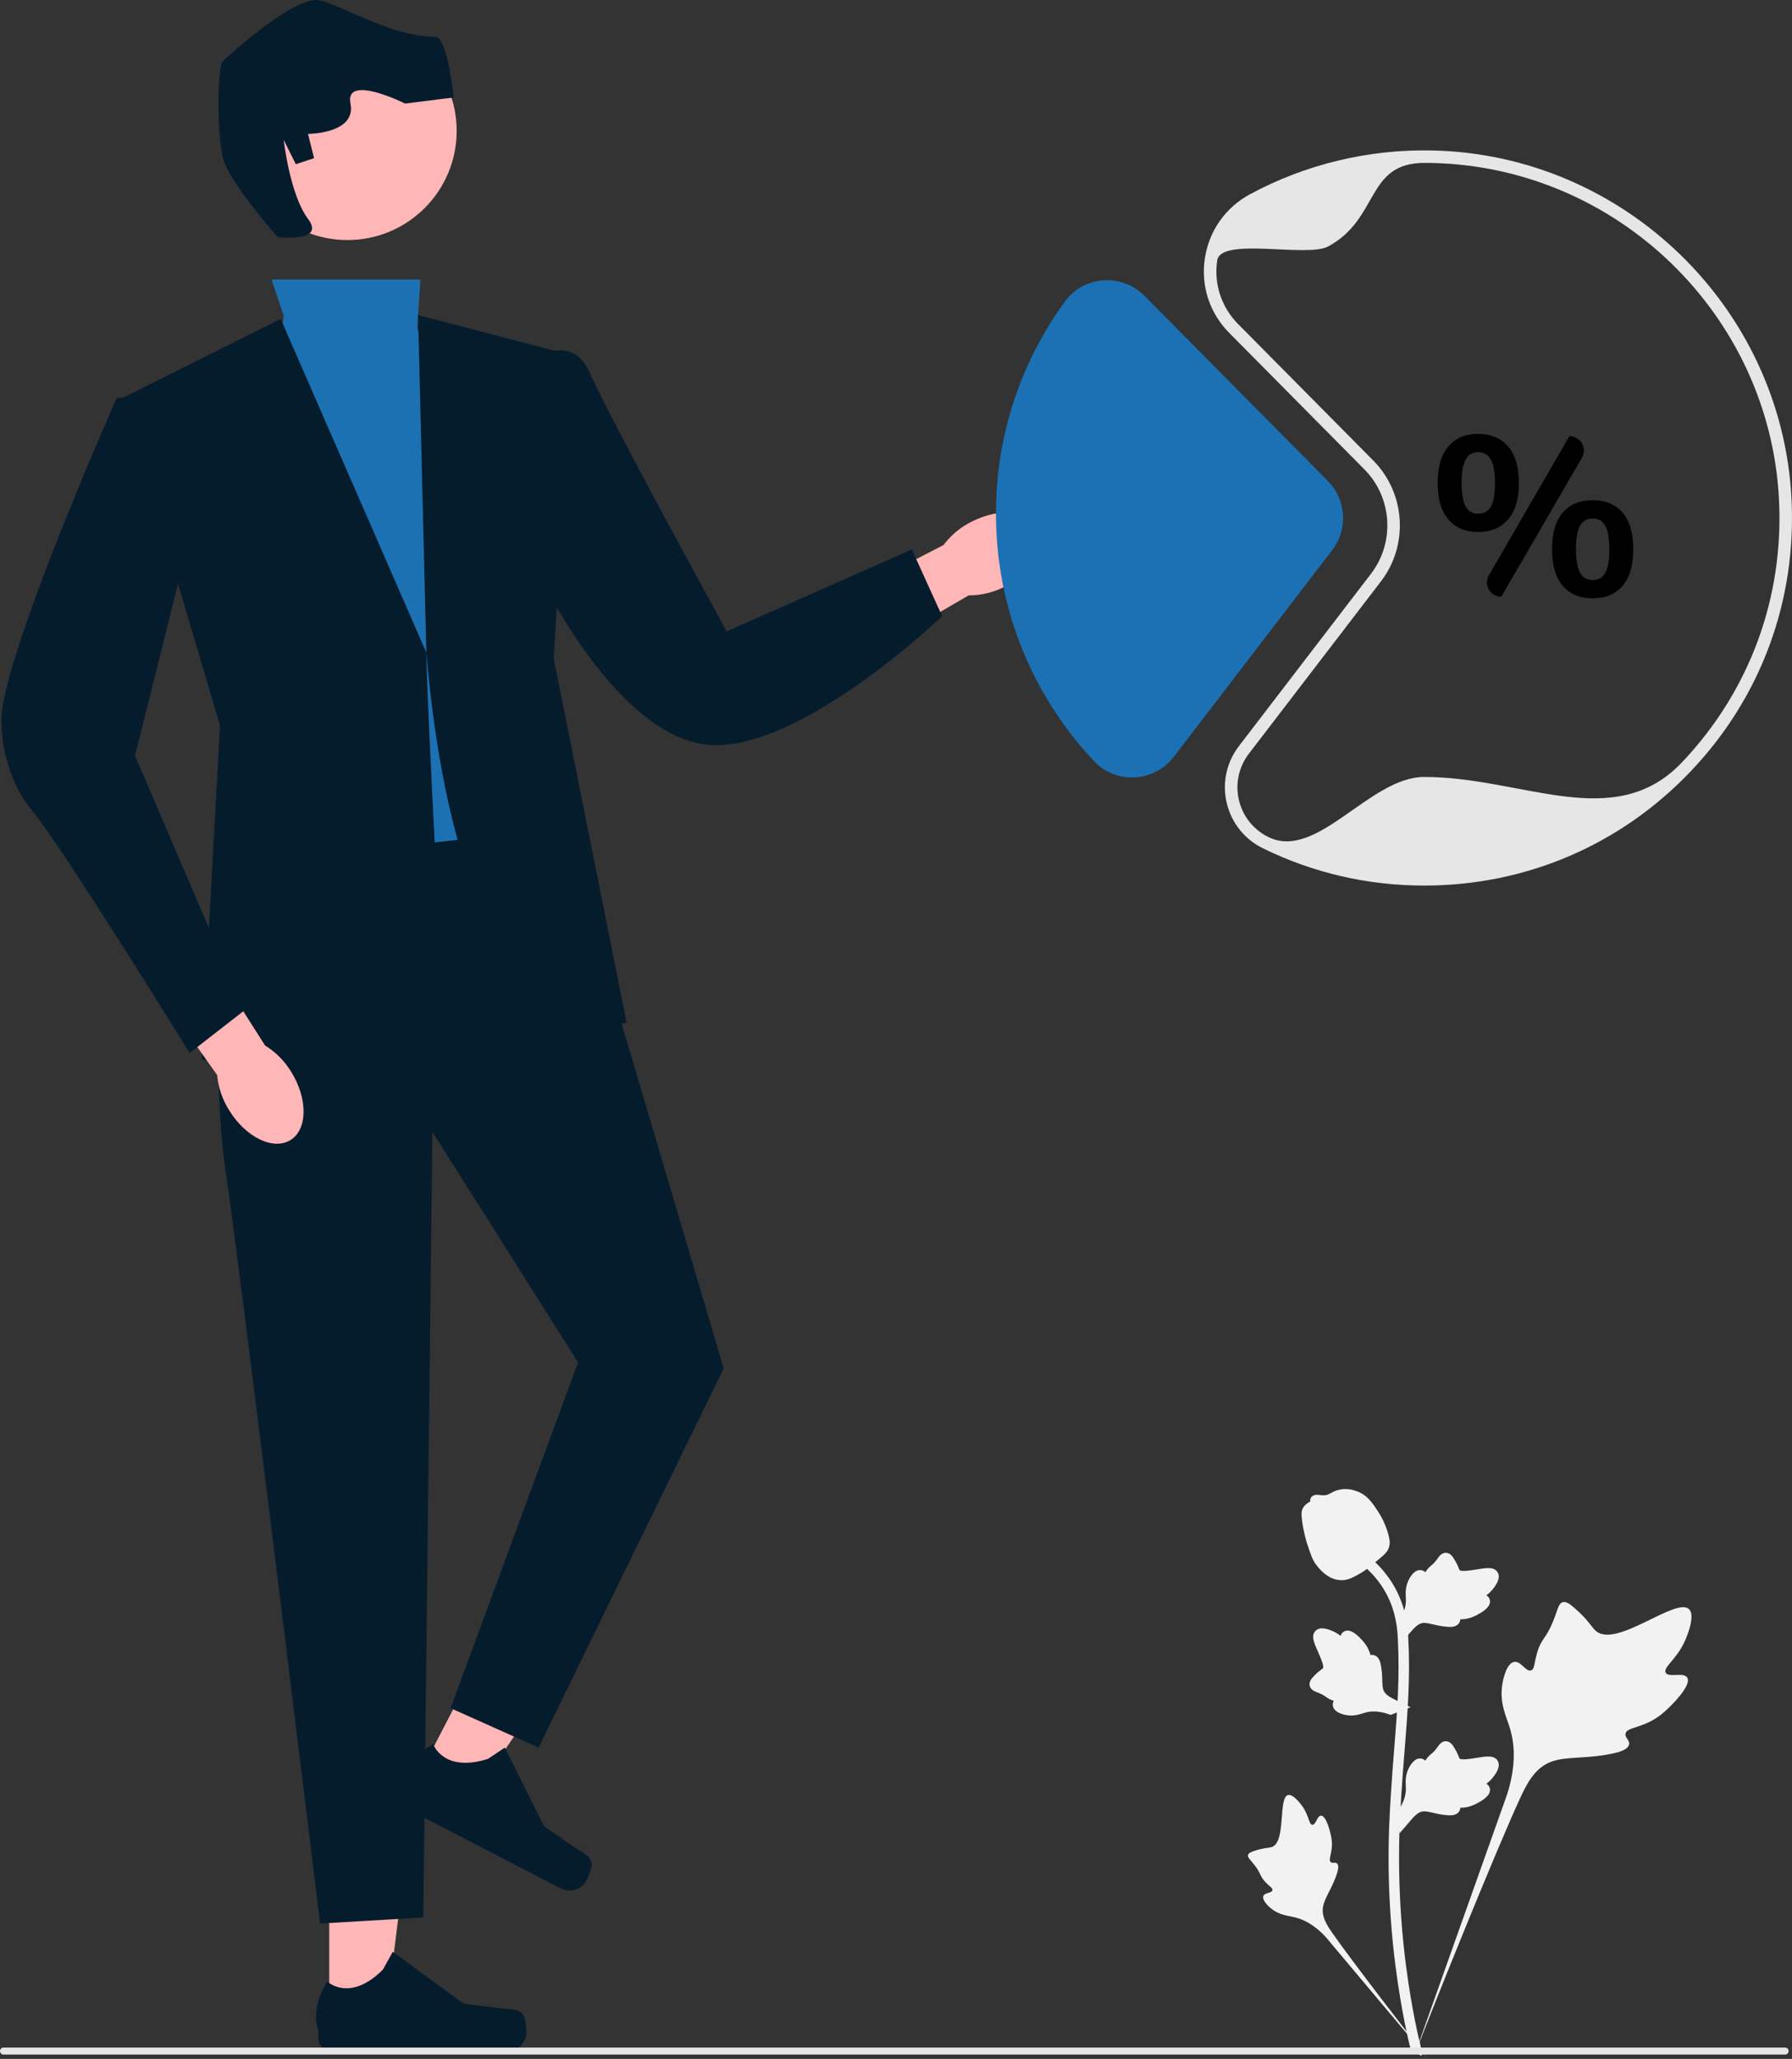<svg width="391" height="449" viewBox="0 0 391 449" fill="none" xmlns="http://www.w3.org/2000/svg">
<rect x="0" y="0" width="391" height="449" fill="#333333" stroke="none"/>
<g clip-path="url(#clip0_67_2318)">
<path d="M368.148 365.861C367.378 364.564 364.048 365.952 363.436 364.775C362.826 363.603 365.92 361.816 367.687 357.734C368.006 356.998 370.015 352.359 368.528 350.927C365.709 348.214 352.81 359.411 348.296 355.747C347.305 354.943 346.613 353.337 343.614 350.731C342.422 349.694 341.7 349.226 341.002 349.4C340.012 349.647 339.933 350.972 338.871 353.576C337.278 357.482 336.336 357.246 335.408 360.362C334.719 362.675 334.877 364.02 334.066 364.282C332.919 364.653 331.863 362.199 330.409 362.419C328.925 362.643 328.029 365.5 327.745 367.639C327.214 371.652 328.689 374.301 329.507 377.086C330.395 380.112 330.923 384.715 328.87 391.231L308.559 448.408C313.043 436.675 326.027 404.513 331.483 392.562C333.058 389.111 334.796 385.612 338.367 384.231C341.805 382.901 346.526 383.695 352.545 382.246C353.248 382.077 355.199 381.581 355.444 380.434C355.647 379.487 354.5 378.958 354.676 378.07C354.913 376.879 357.169 376.865 359.942 375.491C361.897 374.523 363.115 373.371 364.162 372.38C364.478 372.081 369.173 367.587 368.148 365.861Z" fill="#F2F2F2"/>
<path d="M288.238 395.961C287.379 395.964 287.1 397.998 286.345 397.959C285.593 397.92 285.608 395.887 284.113 393.842C283.843 393.473 282.144 391.15 281.012 391.466C278.866 392.066 280.644 401.622 277.542 402.778C276.861 403.032 275.873 402.908 273.727 403.627C272.874 403.912 272.436 404.131 272.32 404.524C272.155 405.081 272.783 405.501 273.756 406.773C275.215 408.681 274.827 409.075 276.09 410.429C277.028 411.435 277.734 411.746 277.629 412.219C277.48 412.888 275.97 412.698 275.658 413.474C275.34 414.267 276.485 415.531 277.454 416.287C279.272 417.706 280.999 417.746 282.603 418.149C284.346 418.586 286.759 419.656 289.368 422.542L311.595 449C307.125 443.416 295.072 427.769 290.775 421.645C289.535 419.877 288.317 418.015 288.669 415.865C289.008 413.796 290.76 411.71 291.785 408.34C291.905 407.947 292.224 406.847 291.732 406.396C291.325 406.023 290.734 406.433 290.349 406.09C289.832 405.631 290.476 404.52 290.601 402.764C290.689 401.526 290.475 400.596 290.291 399.796C290.235 399.555 289.382 395.957 288.238 395.961Z" fill="#F2F2F2"/>
<path d="M305.378 399.805L304.861 395.188L305.097 394.838C306.192 393.22 306.749 391.639 306.756 390.139C306.757 389.901 306.746 389.662 306.735 389.419C306.69 388.456 306.634 387.259 307.259 385.863C307.609 385.085 308.593 383.284 310.073 383.507C310.471 383.563 310.772 383.745 311.001 383.959C311.034 383.906 311.069 383.852 311.106 383.794C311.567 383.092 311.931 382.791 312.283 382.501C312.553 382.279 312.832 382.049 313.269 381.505C313.461 381.266 313.61 381.057 313.736 380.881C314.119 380.348 314.619 379.713 315.5 379.724C316.442 379.768 316.935 380.546 317.262 381.061C317.845 381.98 318.11 382.642 318.285 383.081C318.348 383.242 318.421 383.422 318.458 383.478C318.761 383.924 321.228 383.507 322.157 383.355C324.244 383.008 326.051 382.707 326.795 384.022C327.328 384.963 326.932 386.207 325.582 387.818C325.161 388.32 324.714 388.701 324.317 389C324.646 389.196 324.941 389.497 325.06 389.97C325.341 391.089 324.378 392.21 322.199 393.307C321.658 393.581 320.93 393.947 319.909 394.123C319.428 394.205 318.995 394.225 318.625 394.237C318.617 394.451 318.567 394.682 318.437 394.921C318.054 395.623 317.257 395.958 316.057 395.877C314.736 395.808 313.648 395.556 312.689 395.336C311.851 395.144 311.129 394.981 310.563 395.019C309.512 395.104 308.702 395.944 307.751 397.034L305.378 399.805Z" fill="#F2F2F2"/>
<path d="M307.779 372.316L303.441 373.988L303.042 373.848C301.198 373.201 299.526 373.063 298.072 373.437C297.841 373.496 297.612 373.567 297.38 373.64C296.459 373.927 295.314 374.285 293.805 374.035C292.963 373.894 290.969 373.4 290.81 371.914C290.763 371.514 290.863 371.177 291.012 370.902C290.952 370.883 290.892 370.863 290.826 370.842C290.029 370.575 289.645 370.299 289.276 370.033C288.991 369.828 288.698 369.617 288.061 369.332C287.781 369.207 287.54 369.116 287.338 369.039C286.725 368.804 285.983 368.482 285.77 367.628C285.575 366.706 286.203 366.032 286.619 365.586C287.36 364.789 287.934 364.366 288.315 364.085C288.454 363.983 288.61 363.867 288.655 363.817C289.01 363.411 287.98 361.133 287.598 360.273C286.732 358.344 285.982 356.675 287.067 355.622C287.842 354.868 289.147 354.935 291.05 355.831C291.642 356.11 292.125 356.446 292.515 356.754C292.621 356.386 292.838 356.025 293.265 355.79C294.277 355.234 295.607 355.88 297.222 357.708C297.624 358.161 298.163 358.772 298.592 359.714C298.794 360.158 298.923 360.571 299.028 360.926C299.237 360.88 299.475 360.869 299.739 360.935C300.516 361.127 301.041 361.812 301.268 362.992C301.536 364.286 301.568 365.402 301.598 366.385C301.625 367.243 301.65 367.982 301.831 368.52C302.179 369.514 303.198 370.084 304.495 370.726L307.779 372.316Z" fill="#F2F2F2"/>
<path d="M305.378 358.715L304.861 354.098L305.097 353.748C306.192 352.13 306.749 350.549 306.756 349.049C306.757 348.81 306.746 348.572 306.735 348.329C306.69 347.366 306.634 346.168 307.259 344.773C307.609 343.995 308.593 342.194 310.073 342.417C310.471 342.472 310.772 342.655 311.001 342.869C311.034 342.816 311.069 342.762 311.106 342.704C311.567 342.002 311.931 341.701 312.283 341.411C312.553 341.188 312.832 340.959 313.269 340.415C313.461 340.176 313.61 339.967 313.736 339.79C314.119 339.258 314.619 338.622 315.5 338.633C316.442 338.678 316.935 339.456 317.262 339.971C317.845 340.889 318.11 341.552 318.285 341.991C318.348 342.151 318.421 342.332 318.458 342.388C318.761 342.833 321.228 342.417 322.157 342.265C324.244 341.917 326.051 341.616 326.795 342.932C327.328 343.872 326.932 345.116 325.582 346.728C325.161 347.23 324.714 347.611 324.317 347.91C324.646 348.106 324.941 348.407 325.06 348.879C325.341 349.998 324.378 351.12 322.199 352.217C321.658 352.491 320.93 352.856 319.909 353.033C319.428 353.115 318.995 353.135 318.625 353.146C318.617 353.36 318.567 353.592 318.437 353.831C318.054 354.533 317.257 354.867 316.057 354.787C314.736 354.718 313.648 354.466 312.689 354.245C311.851 354.054 311.129 353.891 310.563 353.929C309.512 354.013 308.702 354.854 307.751 355.944L305.378 358.715Z" fill="#F2F2F2"/>
<path d="M310.106 448.333L309.138 447.726L308.009 447.856C307.991 447.751 307.93 447.51 307.837 447.133C307.332 445.069 305.791 438.787 304.506 428.893C303.609 421.987 303.101 414.887 302.997 407.786C302.892 400.675 303.229 395.291 303.499 390.964C303.703 387.7 303.95 384.593 304.194 381.565C304.841 373.477 305.451 365.837 304.997 357.379C304.896 355.491 304.686 351.561 302.387 347.379C301.054 344.953 299.218 342.8 296.929 340.981L298.352 339.193C300.879 341.204 302.911 343.589 304.391 346.282C306.939 350.919 307.169 355.202 307.279 357.259C307.741 365.866 307.124 373.58 306.471 381.746C306.23 384.762 305.982 387.856 305.779 391.107C305.511 395.394 305.178 400.731 305.281 407.751C305.384 414.766 305.886 421.78 306.771 428.599C308.04 438.368 309.559 444.556 310.057 446.59C310.323 447.675 310.379 447.903 310.106 448.333Z" fill="#F2F2F2"/>
<path d="M292.738 344.608C292.645 344.608 292.55 344.606 292.454 344.599C290.508 344.494 288.706 343.331 287.098 341.141C286.344 340.111 285.958 338.937 285.188 336.594C285.068 336.232 284.488 334.4 284.136 331.879C283.905 330.231 283.934 329.542 284.261 328.934C284.623 328.256 285.21 327.783 285.871 327.465C285.842 327.246 285.865 327.021 285.96 326.791C286.349 325.839 287.384 325.964 287.945 326.024C288.228 326.06 288.582 326.107 288.963 326.087C289.563 326.058 289.886 325.88 290.374 325.612C290.842 325.356 291.423 325.037 292.285 324.861C293.986 324.506 295.41 324.988 295.88 325.146C298.351 325.969 299.569 327.888 300.979 330.111C301.26 330.557 302.225 332.179 302.862 334.404C303.322 336.009 303.257 336.723 303.119 337.253C302.838 338.343 302.174 338.968 300.488 340.345C298.728 341.788 297.844 342.51 297.086 342.949C295.32 343.968 294.211 344.608 292.738 344.608Z" fill="#F2F2F2"/>
<path d="M219.289 127.913C225.471 124.826 228.887 119.137 226.92 115.207C224.952 111.277 218.348 110.594 212.165 113.684C209.678 114.884 207.515 116.662 205.857 118.868L179.831 132.28L186.391 144.348L211.351 129.845C214.113 129.844 216.835 129.182 219.289 127.913Z" fill="#FFB6B6"/>
<path d="M71.836 439.898L84.224 439.897L90.117 392.154L71.833 392.156L71.836 439.898Z" fill="#FFB6B6"/>
<path d="M114.279 439.617C114.665 440.266 114.869 442.361 114.869 443.116C114.869 445.436 112.986 447.317 110.664 447.317H72.299C70.715 447.317 69.431 446.034 69.431 444.451V442.855C69.431 442.855 67.533 438.059 71.44 432.147C71.44 432.147 76.297 436.776 83.553 429.526L85.693 425.652L101.183 436.971L109.769 438.027C111.648 438.258 113.313 437.991 114.279 439.617Z" fill="#051C2D"/>
<path d="M91.289 387.402L102.291 393.092L129.494 353.402L113.256 345.004L91.289 387.402Z" fill="#FFB6B6"/>
<path d="M129.11 406.65C129.154 407.404 128.371 409.358 128.023 410.028C126.956 412.088 124.419 412.894 122.356 411.827L88.287 394.204C86.88 393.476 86.33 391.747 87.058 390.341L87.793 388.924C87.793 388.924 88.314 383.792 94.505 380.337C94.505 380.337 96.687 386.679 106.468 383.574L110.15 381.117L118.698 398.285L125.837 403.166C127.398 404.234 129 404.763 129.11 406.65Z" fill="#051C2D"/>
<path d="M59.255 60.95H91.743L91.034 71.534L112.221 139.007L116.193 183.989L76.469 190.604L57.931 107.255L61.904 68.888L59.255 60.95Z" fill="#1B71B2"/>
<path d="M61.241 69.55L26.814 86.749L48 158.19L44.028 230.955C44.028 230.955 98.317 248.154 95.669 199.203C93.021 150.252 93.021 142.314 93.021 142.314L61.241 69.55Z" fill="#051C2D"/>
<path d="M116.193 78.462C116.193 78.462 124.8 72.196 128.772 81.457C132.745 90.718 158.565 137.684 158.565 137.684L198.951 119.823L205.572 134.376C205.572 134.376 172.469 166.128 152.607 162.159C132.745 158.19 116.855 123.792 116.855 123.792L116.193 78.462Z" fill="#051C2D"/>
<path d="M48 217.725C48 217.725 46.676 238.893 49.324 256.092C51.972 273.29 69.848 419.481 69.848 419.481L92.358 418.158L94.345 246.831L126.124 297.104L98.317 372.515L117.517 381.114L157.903 298.427L130.096 204.495L122.151 180.681L62.565 187.296L48 217.725Z" fill="#051C2D"/>
<path d="M136.717 223.017C136.717 223.017 100.965 233.601 93.021 142.314L91.224 68.71L124.8 77.488L120.827 143.637L136.717 223.017Z" fill="#051C2D"/>
<path d="M75.807 52.351C88.97 52.351 99.641 41.689 99.641 28.537C99.641 15.385 88.97 4.723 75.807 4.723C62.643 4.723 51.972 15.385 51.972 28.537C51.972 41.689 62.643 52.351 75.807 52.351Z" fill="#FFB6B6"/>
<path d="M60.579 51.69C60.579 51.69 49.986 39.783 48.662 34.491C47.338 29.199 47.338 14.646 48.662 13.323C49.986 12 64.552 -1.23 69.848 0.093C75.145 1.416 85.644 8.031 95.007 8.031C97.655 8.031 98.979 21.261 98.979 21.261L88.386 22.584C88.386 22.584 75.145 15.969 76.469 22.584C77.793 29.199 67.2 29.199 67.2 29.199L68.524 34.491L64.552 35.814L61.903 30.522C61.903 30.522 63.227 42.429 67.2 47.721C71.172 53.013 60.579 51.69 60.579 51.69Z" fill="#051C2D"/>
<path d="M50.026 242.176C53.66 248.05 59.638 250.937 63.379 248.625C67.119 246.314 67.205 239.681 63.569 233.806C62.149 231.439 60.182 229.447 57.833 227.996L42.121 203.306L30.682 210.919L47.386 234.451C47.636 237.2 48.541 239.849 50.026 242.176Z" fill="#FFB6B6"/>
<path d="M32.11 86.749H25.49C25.49 86.749 -0.993 146.283 0.331 158.19C0.331 158.19 0.331 168.774 6.952 176.712C13.573 184.65 41.379 229.632 41.379 229.632L53.297 220.371L29.462 164.805L44.028 106.594L32.11 86.749Z" fill="#051C2D"/>
<path d="M390.263 447.295C390.263 447.718 389.92 448.06 389.497 448.06H0.766C0.343 448.06 0 447.718 0 447.295C0 446.872 0.343 446.53 0.766 446.53H389.497C389.92 446.53 390.263 446.872 390.263 447.295Z" fill="#E6E6E6"/>
<path d="M246.973 169.557C243.846 169.557 240.865 168.28 238.721 166.003C224.915 151.339 217.311 132.177 217.311 112.048C217.311 95.274 222.52 79.259 232.373 65.734C234.321 63.062 237.342 61.386 240.664 61.134C244.037 60.874 247.337 62.109 249.716 64.51L289.753 104.916C293.759 108.96 294.169 115.416 290.705 119.933L256.106 165.055C254.05 167.736 250.934 169.371 247.555 169.542C247.361 169.552 247.166 169.557 246.973 169.557Z" fill="#1B71B3"/>
<path d="M310.765 193.123C298.421 193.123 286.575 190.389 275.559 184.998C271.557 183.04 268.677 179.431 267.657 175.095C266.638 170.759 267.607 166.246 270.318 162.713L299.15 125.111C304.395 118.271 303.775 108.494 297.707 102.369L268.192 72.583C263.926 68.277 261.991 62.372 262.885 56.381C263.784 50.359 267.382 45.245 272.757 42.349C284.878 35.82 298.612 32.515 312.477 32.812C354.26 33.683 388.702 66.995 390.886 108.648C392.052 130.902 384.27 152.027 368.973 168.131C353.666 184.247 332.994 193.123 310.765 193.123ZM310.795 35.527C297.955 35.527 301.027 47.696 289.795 53.746C285.186 56.229 266.36 51.622 265.59 56.784C264.825 61.914 266.482 66.972 270.136 70.66L299.651 100.447C306.675 107.537 307.393 118.854 301.322 126.773L272.489 164.374C270.279 167.256 269.489 170.935 270.32 174.471C271.151 178.005 273.499 180.948 276.762 182.545C287.401 187.751 298.841 169.438 310.765 169.438C332.236 169.438 352.203 181.817 366.989 166.251C381.765 150.695 389.281 130.288 388.154 108.791C386.045 68.56 352.778 36.386 312.42 35.544C311.878 35.533 311.335 35.527 310.795 35.527Z" fill="#E6E6E6"/>
<path d="M316.024 113.29C314.465 111.47 313.685 108.806 313.685 105.296C313.685 101.82 314.465 99.172 316.024 97.352C317.582 95.532 319.741 94.622 322.498 94.622C325.288 94.622 327.471 95.532 329.046 97.352C330.622 99.172 331.409 101.82 331.409 105.296C331.409 108.806 330.622 111.47 329.046 113.29C327.471 115.11 325.288 116.02 322.498 116.02C319.741 116.02 317.582 115.11 316.024 113.29ZM325.304 110.461C325.895 109.412 326.19 107.69 326.19 105.296C326.19 102.968 325.887 101.271 325.28 100.205C324.672 99.14 323.745 98.606 322.498 98.606C321.284 98.606 320.381 99.14 319.79 100.205C319.199 101.271 318.904 102.968 318.904 105.296C318.904 107.657 319.199 109.371 319.79 110.437C320.381 111.503 321.284 112.035 322.498 112.035C323.778 112.035 324.714 111.511 325.304 110.461ZM324.866 125.454L342.438 95.113C344.864 95.113 346.378 97.74 345.161 99.836L327.569 130.138C325.163 130.138 323.661 127.535 324.866 125.454ZM340.985 127.752C339.426 125.932 338.647 123.251 338.647 119.709C338.647 116.233 339.426 113.593 340.985 111.789C342.544 109.986 344.719 109.084 347.509 109.084C350.298 109.084 352.473 109.986 354.032 111.789C355.591 113.593 356.371 116.25 356.371 119.758C356.371 123.268 355.591 125.932 354.032 127.752C352.473 129.572 350.298 130.482 347.509 130.482C344.719 130.482 342.544 129.572 340.985 127.752ZM350.266 124.899C350.857 123.834 351.153 122.12 351.153 119.758C351.153 117.43 350.848 115.733 350.242 114.667C349.634 113.602 348.723 113.069 347.509 113.069C346.261 113.069 345.343 113.602 344.752 114.667C344.161 115.733 343.866 117.43 343.866 119.758C343.866 122.12 344.161 123.834 344.752 124.899C345.343 125.965 346.261 126.498 347.509 126.498C348.756 126.498 349.675 125.965 350.266 124.899Z" fill="black"/>
</g>
<defs>
<clipPath id="clip0_67_2318">
<rect width="391" height="449" fill="white"/>
</clipPath>
</defs>
</svg>
